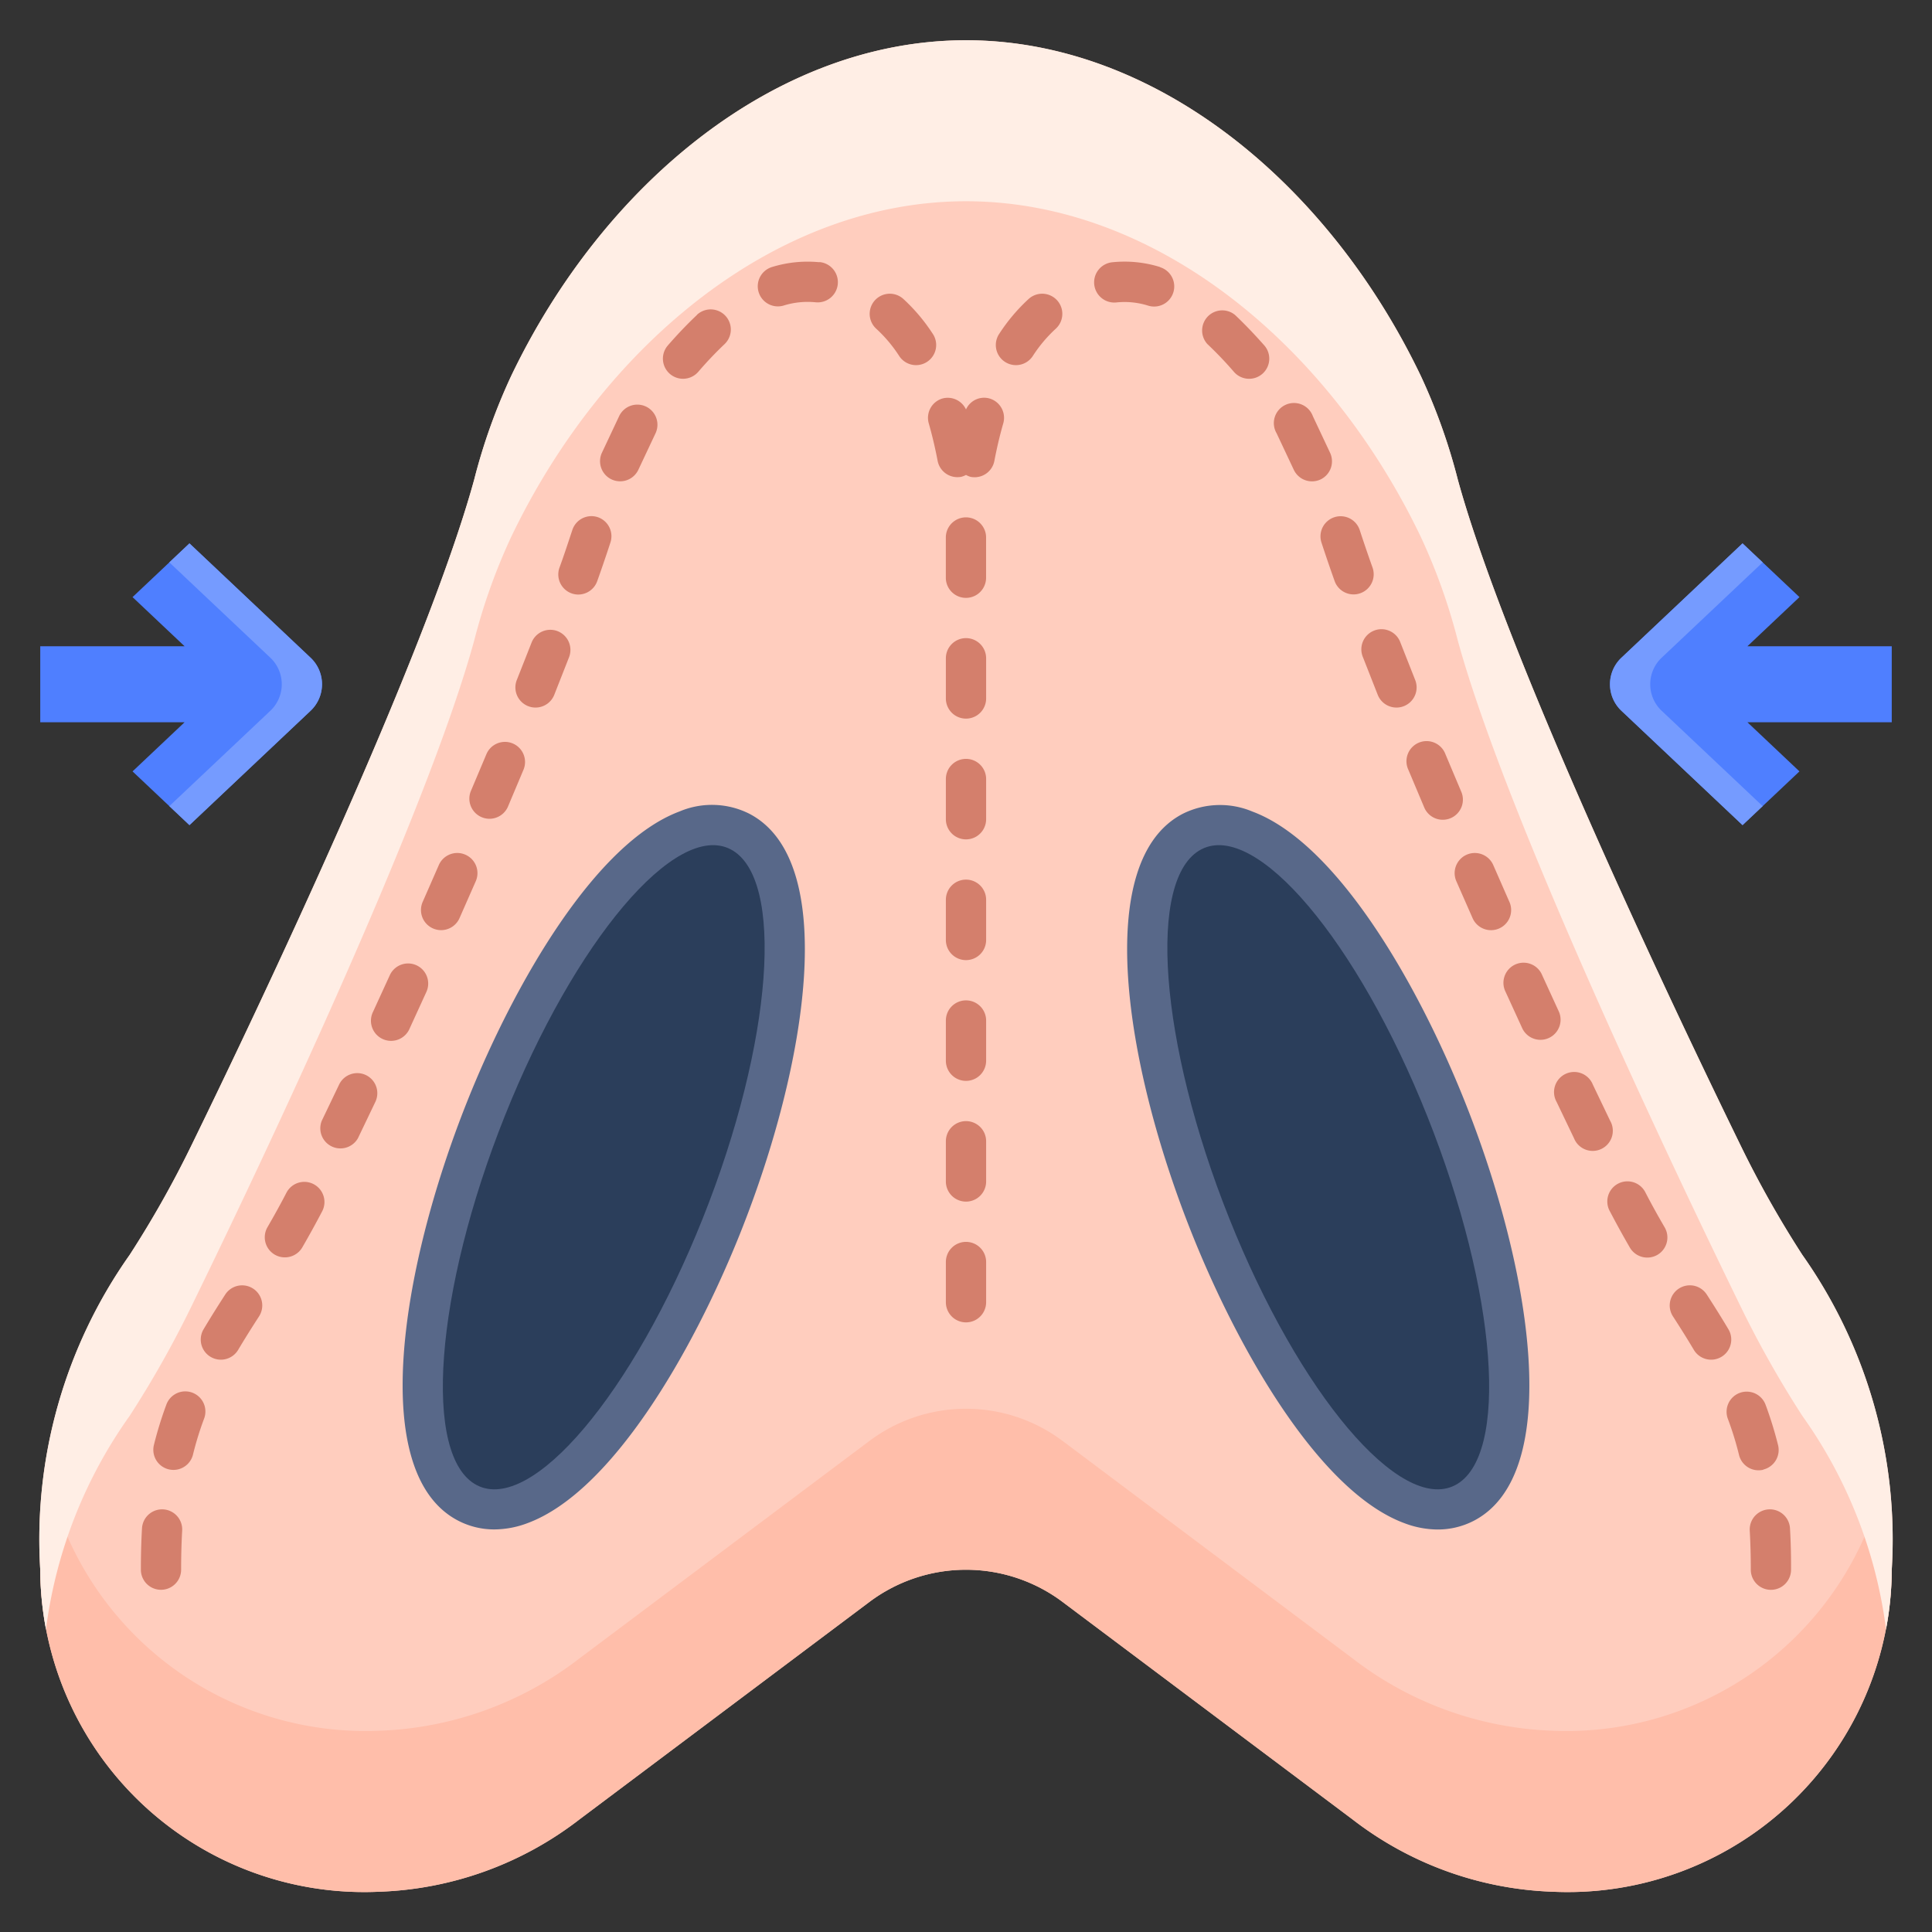 <svg xmlns="http://www.w3.org/2000/svg" viewBox="0 0 48 48"><rect x="0" y="0" width="48" height="48" fill="#333333" stroke="none"/><title>16-nose augmentation</title><g id="_16-nose_augmentation" data-name="16-nose augmentation"><path d="M44.78,31.179A12.254,12.254,0,0,1,47,39a8.051,8.051,0,0,1-8.41,8,8.615,8.615,0,0,1-4.99-1.8l-7.2-5.4a4,4,0,0,0-4.8,0l-7.2,5.4A8.615,8.615,0,0,1,9.41,47,8.051,8.051,0,0,1,1,39a12.254,12.254,0,0,1,2.22-7.82,25.791,25.791,0,0,0,1.53-2.71c1.71-3.5,5.82-12.149,7.03-16.549a14.67,14.67,0,0,1,.92-2.58C14.99,4.56,19.29,1,24,1s9.01,3.56,11.3,8.34a14.67,14.67,0,0,1,.92,2.58c1.21,4.4,5.32,13.049,7.03,16.549A25.791,25.791,0,0,0,44.78,31.179ZM36.15,36.9c1.36-.7,1.05-4.81-.69-9.17s-4.25-7.33-5.61-6.63-1.05,4.81.69,9.17S34.79,37.6,36.15,36.9Zm-18.69-6.63c1.74-4.36,2.05-8.47.69-9.17s-3.87,2.27-5.61,6.63-2.05,8.47-.69,9.17S15.72,34.629,17.46,30.269Z" style="fill:#ffcdbe"/><path d="M38.59,43a8.615,8.615,0,0,1-4.99-1.8l-7.2-5.4a4,4,0,0,0-4.8,0l-7.2,5.4A8.615,8.615,0,0,1,9.41,43a8.092,8.092,0,0,1-8.268-6.521A19.889,19.889,0,0,0,1,39a8.051,8.051,0,0,0,8.41,8,8.615,8.615,0,0,0,4.99-1.8l7.2-5.4a4,4,0,0,1,4.8,0l7.2,5.4A8.615,8.615,0,0,0,38.59,47,8.051,8.051,0,0,0,47,39a19.889,19.889,0,0,0-.142-2.521A8.092,8.092,0,0,1,38.59,43Z" style="fill:#ffbeaa"/><path d="M4.75,32.469c1.71-3.5,5.82-12.149,7.03-16.549a14.67,14.67,0,0,1,.92-2.58C14.99,8.56,19.29,5,24,5s9.01,3.56,11.3,8.34a14.67,14.67,0,0,1,.92,2.58c1.21,4.4,5.32,13.049,7.03,16.549a25.791,25.791,0,0,0,1.53,2.71,11.694,11.694,0,0,1,2.078,5.3A8.054,8.054,0,0,0,47,39a12.254,12.254,0,0,0-2.22-7.82,25.791,25.791,0,0,1-1.53-2.71c-1.71-3.5-5.82-12.149-7.03-16.549a14.67,14.67,0,0,0-.92-2.58C33.01,4.56,28.71,1,24,1S14.99,4.56,12.7,9.34a14.67,14.67,0,0,0-.92,2.58c-1.21,4.4-5.32,13.049-7.03,16.549a25.791,25.791,0,0,1-1.53,2.71A12.254,12.254,0,0,0,1,39a8.054,8.054,0,0,0,.142,1.479,11.694,11.694,0,0,1,2.078-5.3A25.791,25.791,0,0,0,4.75,32.469Z" style="fill:#ffeee5"/><path d="M18.609,20.213a2.067,2.067,0,0,0-1.725-.053c-2.081.778-4.089,4.231-5.275,7.2h0c-1.68,4.211-2.466,9.269-.219,10.424a1.939,1.939,0,0,0,.891.214,2.359,2.359,0,0,0,.835-.16c2.081-.778,4.089-4.231,5.275-7.2C20.071,26.428,20.857,21.37,18.609,20.213Z" style="fill:#586889"/><path d="M36.391,27.363c-1.186-2.972-3.194-6.425-5.275-7.2a2.074,2.074,0,0,0-1.726.053c-2.247,1.157-1.461,6.215.219,10.424,1.186,2.972,3.194,6.425,5.275,7.2a2.359,2.359,0,0,0,.835.16,1.945,1.945,0,0,0,.89-.213C38.857,36.631,38.071,31.573,36.391,27.363Z" style="fill:#586889"/><path d="M18.15,21.1c1.36.7,1.05,4.81-.69,9.17s-4.25,7.33-5.61,6.63-1.05-4.81.69-9.17S16.79,20.4,18.15,21.1Z" style="fill:#2b3e5b"/><path d="M35.46,27.73c1.74,4.36,2.05,8.47.69,9.17s-3.87-2.27-5.61-6.63-2.05-8.47-.69-9.17S33.72,23.37,35.46,27.73Z" style="fill:#2b3e5b"/><path d="M16.047,10.1a.5.5,0,0,0-.665.24l-.426.905a.5.5,0,0,0,.239.666.51.51,0,0,0,.213.047.5.5,0,0,0,.452-.287l.426-.905A.5.5,0,0,0,16.047,10.1Z" style="fill:#d47f6c"/><path d="M13.853,15.681a.5.5,0,0,0-.647.286l-.366.927a.5.5,0,0,0,.279.649.492.492,0,0,0,.186.036.5.5,0,0,0,.465-.315l.368-.936A.5.5,0,0,0,13.853,15.681Z" style="fill:#d47f6c"/><path d="M17.318,7.823c-.263.248-.508.509-.726.76a.5.5,0,1,0,.756.655A9.271,9.271,0,0,1,18,8.551a.5.5,0,0,0-.686-.728Z" style="fill:#d47f6c"/><path d="M12.737,18.47a.5.5,0,0,0-.653.269l-.388.92a.5.5,0,0,0,.92.391l.39-.926A.5.5,0,0,0,12.737,18.47Z" style="fill:#d47f6c"/><path d="M23.168,8.284a4.483,4.483,0,0,0-.725-.857.5.5,0,0,0-.672.741,3.472,3.472,0,0,1,.563.667.5.5,0,1,0,.834-.551Z" style="fill:#d47f6c"/><path d="M20.358,6.515a3.007,3.007,0,0,0-1.181.12.5.5,0,1,0,.306.952,2.007,2.007,0,0,1,.789-.076.5.5,0,0,0,.086-1Z" style="fill:#d47f6c"/><path d="M14.849,12.848a.5.5,0,0,0-.63.321c-.1.3-.2.609-.319.934a.5.5,0,0,0,.3.639.485.485,0,0,0,.167.029.5.5,0,0,0,.471-.333q.178-.5.328-.96A.5.5,0,0,0,14.849,12.848Z" style="fill:#d47f6c"/><path d="M4.057,37.5a.5.5,0,0,0-.529.47c-.019.322-.028.664-.028,1.028a.5.5,0,0,0,1,0c0-.343.009-.665.026-.97A.5.5,0,0,0,4.057,37.5Z" style="fill:#d47f6c"/><path d="M6.287,32.014a.5.5,0,0,0-.691.148c-.194.3-.372.584-.538.863a.5.5,0,0,0,.859.512c.16-.269.333-.545.519-.832A.5.5,0,0,0,6.287,32.014Z" style="fill:#d47f6c"/><path d="M7.792,29.42a.5.5,0,0,0-.675.212c-.15.29-.308.575-.471.856a.5.5,0,0,0,.181.684.5.5,0,0,0,.251.067.5.5,0,0,0,.433-.249q.256-.442.493-.895A.5.5,0,0,0,7.792,29.42Z" style="fill:#d47f6c"/><path d="M11.561,21.234a.5.5,0,0,0-.659.259l-.4.913a.5.5,0,0,0,.914.406l.405-.92A.5.5,0,0,0,11.561,21.234Z" style="fill:#d47f6c"/><path d="M4.778,34.6a.5.5,0,0,0-.643.293,9.366,9.366,0,0,0-.312,1.01.5.5,0,0,0,.971.239,7.919,7.919,0,0,1,.278-.9A.5.5,0,0,0,4.778,34.6Z" style="fill:#d47f6c"/><path d="M9.091,26.71a.5.5,0,0,0-.666.236l-.431.9a.5.5,0,0,0,.9.431l.431-.9A.5.5,0,0,0,9.091,26.71Z" style="fill:#d47f6c"/><path d="M10.347,23.982a.5.5,0,0,0-.662.246l-.417.91a.5.5,0,1,0,.908.418l.417-.911A.5.5,0,0,0,10.347,23.982Z" style="fill:#d47f6c"/><path d="M24,24.854a.5.5,0,0,0-.5.5v1a.5.5,0,0,0,1,0v-1A.5.5,0,0,0,24,24.854Z" style="fill:#d47f6c"/><path d="M24,27.854a.5.5,0,0,0-.5.5v1a.5.5,0,0,0,1,0v-1A.5.5,0,0,0,24,27.854Z" style="fill:#d47f6c"/><path d="M24,30.854a.5.5,0,0,0-.5.5v1a.5.5,0,0,0,1,0v-1A.5.5,0,0,0,24,30.854Z" style="fill:#d47f6c"/><path d="M24,21.854a.5.5,0,0,0-.5.5v1a.5.5,0,0,0,1,0v-1A.5.5,0,0,0,24,21.854Z" style="fill:#d47f6c"/><path d="M30.682,7.823A.5.5,0,0,0,30,8.551a9.271,9.271,0,0,1,.656.687.5.5,0,0,0,.378.173.5.5,0,0,0,.378-.828C31.19,8.332,30.945,8.071,30.682,7.823Z" style="fill:#d47f6c"/><path d="M40.006,27.85l-.431-.9a.5.5,0,1,0-.9.43l.431.9a.5.5,0,1,0,.9-.431Z" style="fill:#d47f6c"/><path d="M38.732,25.138l-.417-.91a.5.5,0,1,0-.908.417l.417.911a.5.5,0,0,0,.908-.418Z" style="fill:#d47f6c"/><path d="M37.5,22.406l-.4-.913a.5.5,0,0,0-.918.4l.405.92a.5.5,0,1,0,.914-.406Z" style="fill:#d47f6c"/><path d="M40.883,29.632A.5.5,0,1,0,40,30.1q.237.453.493.895a.5.5,0,0,0,.433.249.5.5,0,0,0,.251-.067.5.5,0,0,0,.181-.684C41.191,30.207,41.033,29.922,40.883,29.632Z" style="fill:#d47f6c"/><path d="M36.3,19.659l-.388-.92a.5.5,0,1,0-.922.385l.39.926a.5.5,0,1,0,.92-.391Z" style="fill:#d47f6c"/><path d="M42.942,33.025c-.166-.279-.344-.564-.538-.863a.5.5,0,0,0-.84.543c.186.287.359.563.519.832a.5.5,0,1,0,.859-.512Z" style="fill:#d47f6c"/><path d="M44.472,37.971a.5.5,0,1,0-1,.058c.017.3.026.627.026.97a.5.5,0,0,0,1,0C44.5,38.635,44.491,38.293,44.472,37.971Z" style="fill:#d47f6c"/><path d="M43.811,36.51a.5.5,0,0,0,.366-.6,9.366,9.366,0,0,0-.312-1.01.5.5,0,0,0-.937.35,7.919,7.919,0,0,1,.278.9.5.5,0,0,0,.6.366Z" style="fill:#d47f6c"/><path d="M24,15.854a.5.5,0,0,0-.5.5v1a.5.5,0,0,0,1,0v-1A.5.5,0,0,0,24,15.854Z" style="fill:#d47f6c"/><path d="M25.557,7.427a4.483,4.483,0,0,0-.725.857.5.5,0,1,0,.834.551,3.472,3.472,0,0,1,.563-.667.5.5,0,0,0-.672-.741Z" style="fill:#d47f6c"/><path d="M24.46,13.16a.5.5,0,0,0-.961.194l0,.012v.988a.5.5,0,0,0,1,0v-1A.478.478,0,0,0,24.46,13.16Z" style="fill:#d47f6c"/><path d="M24.583,9.9a.493.493,0,0,0-.583.273.5.5,0,0,0-.583-.273.5.5,0,0,0-.342.619c.091.317.163.632.22.93a.5.5,0,0,0,.49.406.619.619,0,0,0,.095-.008A.55.55,0,0,0,24,11.8a.55.55,0,0,0,.12.049.619.619,0,0,0,.095.008.5.5,0,0,0,.49-.406c.057-.3.129-.613.22-.93A.5.5,0,0,0,24.583,9.9Z" style="fill:#d47f6c"/><path d="M24,18.854a.5.5,0,0,0-.5.5v1a.5.5,0,0,0,1,0v-1A.5.5,0,0,0,24,18.854Z" style="fill:#d47f6c"/><path d="M35.16,16.894l-.366-.927a.5.5,0,1,0-.932.361l.368.936a.5.5,0,0,0,.465.315.492.492,0,0,0,.186-.036A.5.5,0,0,0,35.16,16.894Z" style="fill:#d47f6c"/><path d="M34.1,14.1c-.116-.325-.222-.638-.319-.934a.5.5,0,0,0-.951.309q.149.457.328.96a.5.5,0,0,0,.471.333.485.485,0,0,0,.167-.029A.5.5,0,0,0,34.1,14.1Z" style="fill:#d47f6c"/><path d="M28.823,6.635a2.96,2.96,0,0,0-1.181-.12.5.5,0,0,0,.086,1,1.945,1.945,0,0,1,.789.076.5.5,0,1,0,.306-.952Z" style="fill:#d47f6c"/><path d="M33.044,11.246l-.426-.905a.5.5,0,1,0-.9.426l.426.905a.5.5,0,0,0,.452.287.51.51,0,0,0,.213-.047A.5.5,0,0,0,33.044,11.246Z" style="fill:#d47f6c"/><path d="M47,16.056H43.414l1.293-1.221L43.293,13.5l-3,2.832a.907.907,0,0,0,0,1.336l3,2.832,1.414-1.335-1.293-1.221H47Z" style="fill:#4f7fff"/><path d="M41.293,16.332l2.5-2.36-.5-.472-3,2.832a.907.907,0,0,0,0,1.336l3,2.832.5-.472-2.5-2.36A.907.907,0,0,1,41.293,16.332Z" style="fill:#759bff"/><path d="M4.707,13.5,3.293,14.835l1.293,1.221H1v1.888H4.586L3.293,19.165,4.707,20.5l3-2.832a.907.907,0,0,0,0-1.336Z" style="fill:#4f7fff"/><path d="M7.707,16.332l-3-2.832-.5.472,2.5,2.36a.907.907,0,0,1,0,1.336l-2.5,2.36.5.472,3-2.832A.907.907,0,0,0,7.707,16.332Z" style="fill:#759bff"/></g></svg>